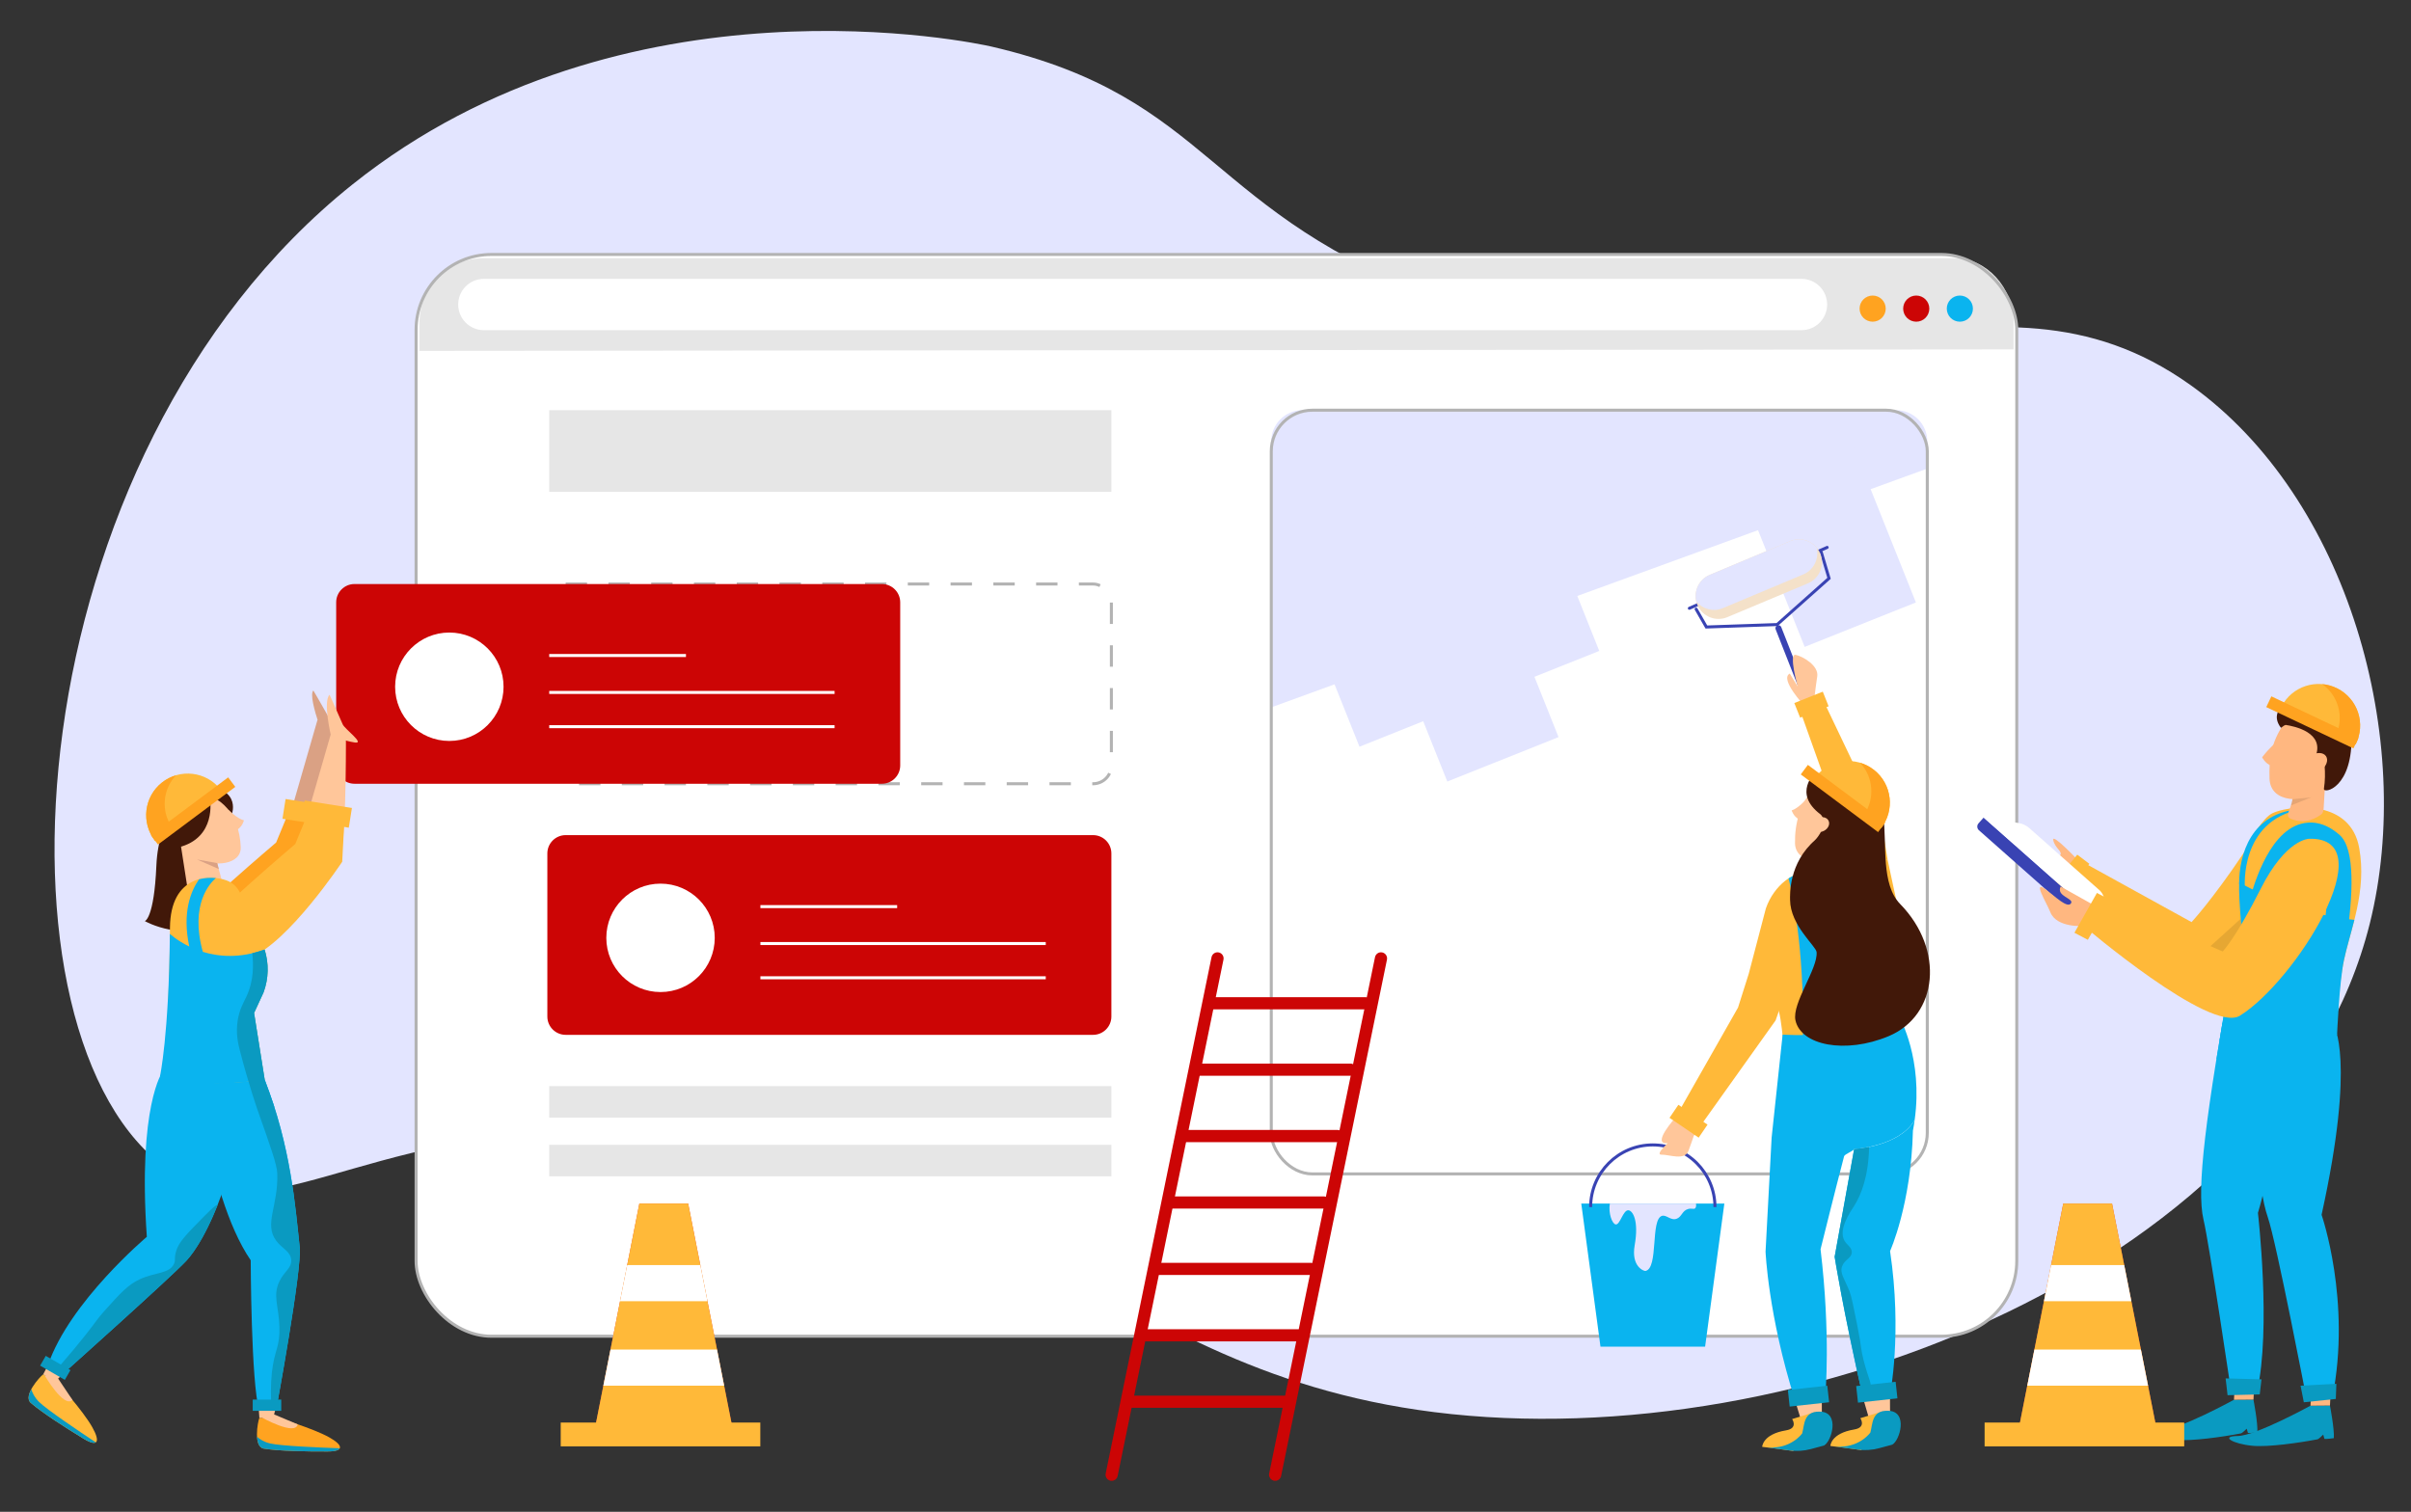 <?xml version="1.0" encoding="UTF-8"?><svg id="Layer_1" xmlns="http://www.w3.org/2000/svg" xmlns:xlink="http://www.w3.org/1999/xlink" viewBox="0 0 800.5 502"><rect x="0" y="0" width="800.5" height="502" fill="#333333" stroke="none"/><defs><style>.cls-1{fill:#ffa320;}.cls-1,.cls-2,.cls-3,.cls-4,.cls-5,.cls-6,.cls-7,.cls-8,.cls-9,.cls-10,.cls-11,.cls-12,.cls-13,.cls-14,.cls-15,.cls-16,.cls-17,.cls-18,.cls-19,.cls-20{stroke-width:0px;}.cls-2{fill:url(#linear-gradient);}.cls-21{stroke:#fff;}.cls-21,.cls-22,.cls-23,.cls-24,.cls-9,.cls-25,.cls-26{fill:none;}.cls-21,.cls-22,.cls-23,.cls-24,.cls-25,.cls-26{stroke-miterlimit:10;}.cls-3{fill:#411809;}.cls-4{fill:#e6e6e6;}.cls-5{fill:#e3e5ff;}.cls-6{fill:#ffc69a;}.cls-22{stroke-dasharray:0 0 7.1 7.1;}.cls-22,.cls-24{stroke:#b3b3b3;}.cls-23,.cls-25,.cls-26{stroke:#3943b3;}.cls-8{fill:#ffb780;}.cls-27{clip-path:url(#clippath-1);}.cls-10{fill:#fff;}.cls-11{fill:#0a9ac1;}.cls-12{fill:url(#linear-gradient-2);}.cls-13{fill:#ffb939;}.cls-14{fill:#daa184;}.cls-15{fill:url(#linear-gradient-3);}.cls-28{opacity:.1;}.cls-29{clip-path:url(#clippath);}.cls-16{fill:#3943b3;}.cls-17{fill:#f4e1c9;}.cls-25{stroke-width:2px;}.cls-25,.cls-26{stroke-linecap:round;}.cls-18{fill:#0ab4ef;}.cls-19{fill:#eb4334;}.cls-20{fill:#cc0505;}</style><clipPath id="clippath"><polygon class="cls-21" points="-2117 -573.5 -1515 -569.5 -1515 -7.84 -2117 -7.84 -2117 -573.5"/></clipPath><linearGradient id="linear-gradient" x1="-1816" y1="-320.94" x2="-1816" y2="-645.39" gradientUnits="userSpaceOnUse"><stop offset=".52" stop-color="#cc0505"/><stop offset="1" stop-color="#830e0e"/></linearGradient><linearGradient id="linear-gradient-2" x1="-1816" y1="-449.38" x2="-1816" y2="-746.38" gradientUnits="userSpaceOnUse"><stop offset="0" stop-color="#d63535"/><stop offset=".46" stop-color="#d53333"/><stop offset=".62" stop-color="#d42c2c"/><stop offset=".74" stop-color="#d12020"/><stop offset=".83" stop-color="#ce0f0f"/><stop offset=".88" stop-color="#cc0505"/></linearGradient><clipPath id="clippath-1"><rect class="cls-9" x="-2364.5" y="-999" width="1920" height="1080"/></clipPath><linearGradient id="linear-gradient-3" x1="-1404.5" y1="-601.27" x2="-1404.5" y2="256.22" gradientUnits="userSpaceOnUse"><stop offset=".52" stop-color="#cc0505"/><stop offset="1" stop-color="#830e0e"/></linearGradient></defs><path class="cls-5" d="m117.05,61.23C207.4-10.92,324.34,14.34,329.21,15.47c73.89,17.17,70.57,55.68,151.15,84.59,117.6,42.18,179.39-20.23,246.83,27.73,52.71,37.49,74.79,118.16,59.63,178.88-28.04,112.32-188.81,177.56-310.62,162.24-116.3-14.62-146.95-96.36-275.95-94.29-83.42,1.34-111.89,36.19-144.21,13.87C-6.04,345.64,3.9,151.6,117.05,61.23Z"/><rect class="cls-10" x="138.15" y="84.5" width="531.46" height="359.21" rx="25.03" ry="25.03"/><path class="cls-4" d="m649.12,85.73H162.05c-12.69-.49-23.17,8.18-22.79,22.84v7.94l529.29-.49v-9.05c0-11.25-8.87-21.24-19.43-21.24Z"/><path class="cls-20" d="m187.81,277.31h175.11c3.36,0,6.08,2.73,6.08,6.08v54.16c0,3.36-2.73,6.08-6.08,6.08h-175.11c-3.36,0-6.08-2.73-6.08-6.08v-54.16c0-3.36,2.73-6.08,6.08-6.08Z"/><path class="cls-10" d="m237.31,311.42c0,9.94-8.06,18-18,18s-18-8.06-18-18,8.06-18,18-18,18,8.06,18,18Z"/><line class="cls-21" x1="252.47" y1="313.31" x2="347.21" y2="313.31"/><line class="cls-21" x1="252.47" y1="301.05" x2="297.87" y2="301.05"/><line class="cls-21" x1="252.47" y1="324.68" x2="347.21" y2="324.68"/><path class="cls-5" d="m639.89,155.59v-9.06c0-5.7-4.62-10.32-10.32-10.32h-197.16c-5.7,0-10.32,4.62-10.32,10.32v88.35l217.81-79.29Z"/><rect class="cls-5" x="477" y="142.24" width="39.77" height="84.26" transform="translate(-32.94 197.56) rotate(-21.78)"/><rect class="cls-24" x="422.09" y="136.21" width="217.81" height="253.6" rx="13.64" ry="13.64"/><rect class="cls-5" x="463.48" y="170.86" width="39.77" height="84.26" transform="translate(-44.52 194.58) rotate(-21.78)"/><rect class="cls-5" x="442.58" y="202.19" width="39.77" height="39.77" transform="translate(-49.39 187.48) rotate(-21.78)"/><rect class="cls-5" x="587.26" y="152.8" width="39.77" height="56.61" transform="translate(-23.85 238.24) rotate(-21.78)"/><rect class="cls-4" x="182.35" y="136.21" width="186.65" height="27.11"/><rect class="cls-4" x="182.35" y="360.66" width="186.65" height="10.46"/><rect class="cls-4" x="182.35" y="380.15" width="186.65" height="10.46"/><rect class="cls-22" x="181.73" y="193.93" width="187.27" height="66.32" rx="6.08" ry="6.08"/><circle class="cls-1" cx="621.76" cy="102.48" r="4.34"/><circle class="cls-20" cx="636.23" cy="102.48" r="4.34"/><circle class="cls-18" cx="650.71" cy="102.48" r="4.34"/><path class="cls-10" d="m598.13,109.64H160.65c-4.71,0-8.52-3.82-8.52-8.52h0c0-4.71,3.82-8.52,8.52-8.52h437.48c4.71,0,8.52,3.82,8.52,8.52h0c0,4.71-3.82,8.52-8.52,8.52Z"/><rect class="cls-24" x="138.15" y="84.5" width="531.46" height="359.21" rx="25.03" ry="25.03"/><path class="cls-20" d="m117.7,193.93h175.11c3.36,0,6.08,2.73,6.08,6.08v54.16c0,3.36-2.73,6.08-6.08,6.08H117.7c-3.36,0-6.08-2.73-6.08-6.08v-54.16c0-3.36,2.73-6.08,6.08-6.08Z"/><path class="cls-10" d="m167.19,228.04c0,9.94-8.06,18-18,18s-18-8.06-18-18,8.06-18,18-18,18,8.06,18,18Z"/><line class="cls-21" x1="182.35" y1="229.93" x2="277.1" y2="229.93"/><line class="cls-21" x1="182.35" y1="217.67" x2="227.75" y2="217.67"/><line class="cls-21" x1="182.35" y1="241.3" x2="277.1" y2="241.3"/><path class="cls-1" d="m91.76,470.72s11.74,3.34,17.51,6.54c4.62,2.57,5.2,4.71-.51,4.72-7.29.02-15.96-.14-21.17-.95-3.52-.55-2.06-8.82-1.46-10.23l5.64-.08Z"/><polygon class="cls-6" points="90.73 470.73 91.92 466.16 85.84 466.88 86.12 470.8 90.73 470.73"/><path class="cls-11" d="m112.81,480.91c-6.34-.22-19.63-.77-23.1-1.6-2.05-.49-3.44-1.38-4.37-2.23.12,1.98.7,3.71,2.25,3.95,5.21.81,13.88.97,21.17.95,2.47,0,3.76-.41,4.06-1.07Z"/><path class="cls-14" d="m63.95,311.45s-1.46-6.92,10.85-16.12c12.31-9.2,18.95-15.88,18.95-15.88l11.66-40.4,4.05,1.91s.25,31.7-1.52,41.12c-1.78,9.41-40.79,50.23-43.99,29.36Z"/><path class="cls-1" d="m95.93,269.49l13.24,1.93-.5,11.06s-19.35,30.2-31.96,34.97c-12.6,4.77-20.16-2.59-17.08-7.85,3.09-5.26,32.05-29.83,32.05-29.83l4.24-10.28Z"/><rect class="cls-13" x="98.83" y="261.9" width="6.63" height="15.87" transform="translate(384.6 211.01) rotate(98.97)"/><path class="cls-14" d="m109.45,250.16s-7.65-18.72-5.41-20.87c0,0,7.15,12.06,9.32,17.15"/><path class="cls-13" d="m19.19,459.25s8.26,8.99,11.49,14.74c2.59,4.61,1.97,6.73-2.91,3.75-6.23-3.8-13.53-8.47-17.54-11.89-2.71-2.31,2.87-8.59,4.11-9.49l4.85,2.88Z"/><polygon class="cls-6" points="18.31 458.72 21.71 455.46 16.16 452.89 14.34 456.37 18.31 458.72"/><path class="cls-18" d="m87.9,358.59l-24.12-13.45s4.05,50.86,19.46,73.34c0,0,.12,40.92,2.81,49.75l5.64-.14s8.62-46.55,7.82-53.97c-1.48-13.64-2.91-33.31-11.6-55.53Z"/><path class="cls-3" d="m62.34,264.92s-9.65,4.74-10.42,22.5c-.77,17.77-3.84,18.43-3.84,18.43,0,0,13.06,7.6,27.67,0l-13.4-40.93Z"/><path class="cls-6" d="m73.99,266.58c3.87,3.55,5.74,9.28,5.94,14.71.21,5.89-8.83,6.69-13.96,3.83-4.55-2.54-7.78-8.23-6.91-13.08,1.13-6.29,9.76-10.19,14.94-5.45Z"/><path class="cls-6" d="m68.71,273.81l-9.51,1.48,3.57,23c.51,3.29,3.6,5.55,6.89,5.04h0c3.54-.55,5.83-4.05,4.9-7.52l-5.86-22Z"/><path class="cls-3" d="m69.72,265.37s2.36,12.87-10.52,16.02c-8.99,2.2-8.74-20.18,3.95-20.64,17.84-.65,13.82,9.6,13.82,9.6,0,0-4.3-6.28-7.25-4.98Z"/><polygon class="cls-14" points="72.64 288.57 65.42 285.4 72.14 286.61 72.64 288.57"/><path class="cls-18" d="m83.35,348.04l-29.37,7.81s-8.26,11.21-5.23,54.85c0,0-25.65,21.57-32.81,42.56l4.75,3.11s36.12-32.27,41.19-37.74c6.09-6.57,17.87-28.42,21.47-70.59Z"/><path class="cls-13" d="m80.25,298.05c-.61-2.63-2.49-4.78-5.02-5.7-5.43-1.99-18.67-2.1-18.8,15.78-.24,35.17-2.45,47.72-2.45,47.72,0,0,7.05,6.14,33.92,2.74l-3.54-22.22,3.14-6.82c2.02-5.41,1.81-11.41-.56-16.67l-6.69-14.82Z"/><path class="cls-6" d="m69.33,312.86s-1.46-6.91,10.85-16.12c12.31-9.2,18.95-15.88,18.95-15.88l11.66-40.4,4.05,1.91s.25,31.7-1.52,41.12c-1.78,9.41-40.79,50.23-43.99,29.36Z"/><path class="cls-6" d="m109.87,244.24s-2.69-11.38-.45-13.54c0,0,2.19,4.73,4.36,9.82.68,1.59,7.57,6.56,4.01,6.03-3.56-.53-7.93-2.31-7.93-2.31Z"/><path class="cls-6" d="m75.74,268.78s2.92,3.05,5.25,3.62c0,0-.49,2.1-2.25,3.11l-3-6.73Z"/><path class="cls-11" d="m31.8,478.95c-5.28-3.5-16.32-10.92-18.85-13.45-1.49-1.49-2.2-2.98-2.56-4.19-.94,1.75-1.34,3.53-.15,4.55,4.01,3.42,11.32,8.09,17.54,11.89,2.11,1.29,3.42,1.62,4.02,1.21Z"/><path class="cls-6" d="m14.78,456.63s6.42,11.1,9.27,8.23l-4.75-7.1-4.53-1.13Z"/><path class="cls-6" d="m86.79,470.62s11.26,6.31,12.06,2.35l-7.87-3.31-4.19.97Z"/><path class="cls-13" d="m102.27,269.99l12.08,2.22-.73,13.95s-17.96,27.02-30.56,31.79c-12.6,4.77-20.16-2.59-17.08-7.85,3.09-5.26,32.05-29.83,32.05-29.83l4.24-10.28Z"/><rect class="cls-13" x="105.17" y="262.39" width="6.63" height="15.87" transform="translate(392.42 205.32) rotate(98.97)"/><path class="cls-18" d="m87.9,358.59l3.15,8.87-20.29,22.38,1.91-30.23s6.46.2,15.24-1.02Z"/><path class="cls-11" d="m64.35,407.39c-4.14,4.26-5.45,6.2-6.04,8.7-.48,2.05.04,2.31-.53,3.55-1.56,3.38-5.98,2.68-11.36,5.15-3.94,1.81-6.53,4.7-11.72,10.48-2.58,2.87-2.35,3.04-6.57,8.35-5.01,6.3-8.05,9.48-9.48,11.42l2.05,1.34s36.12-32.27,41.19-37.74c2.73-2.94,6.61-8.98,10.37-18.52-.69-.15-3.14,2.36-7.91,7.28Z"/><rect class="cls-11" x="83.92" y="464.74" width="9.47" height="3.74" transform="translate(177.3 933.22) rotate(180)"/><rect class="cls-11" x="13.62" y="452.34" width="9.47" height="3.74" transform="translate(-192.85 856.75) rotate(-150)"/><path class="cls-13" d="m51.51,279.24l21.67-17.12c-4.73-5.99-13.41-7-19.4-2.28-5.99,4.73-7,13.41-2.28,19.4"/><path class="cls-1" d="m58.44,257.44c-1.64.48-3.23,1.27-4.65,2.4-5.99,4.73-7,13.41-2.28,19.4l5.64-4.46c-3.76-5.39-3.16-12.64,1.29-17.34Z"/><rect class="cls-1" x="48.1" y="267.3" width="32.03" height="3.95" transform="translate(-148.29 91.78) rotate(-36.72)"/><path class="cls-18" d="m87.49,329.55c1.71-4.6,1.81-9.61.35-14.24-8.19,2.98-15.18,2.39-20.49.76-4.42-15.88,2.52-22.97,4.34-24.5-1.74-.19-3.69-.1-5.61.41-2.78,3.98-5.64,11.13-3.24,22.32-4.12-2-6.44-4.21-6.44-4.21h0c-.31,33.68-3.28,47.31-3.28,47.31,0,0,7.9,4.59,34.77,1.2l-3.54-22.22,3.14-6.82Z"/><path class="cls-11" d="m99.5,414.12c-1.48-13.64-2.91-33.31-11.6-55.53l-3.54-22.22,3.14-6.82c1.71-4.6,1.81-9.61.35-14.24-1.4.51-2.75.88-4.08,1.19.38,3.94.57,9.09-2.01,14.54-.88,1.87-2.26,4.12-2.84,7.81-.69,4.37.18,7.87.71,9.94,3.03,11.76,6.04,20.24,6.04,20.24,4.19,11.82,6.28,17.73,6.39,20.6.4,10.76-4.51,16.81-.35,22.37,1.99,2.67,4.79,3.51,4.97,6.39.17,2.74-2.25,3.67-3.91,7.1-2.26,4.68-.25,8.08,0,14.92.25,6.94-1.66,7.77-2.49,15.27-.44,4.03-.43,8.53-.06,12.44l1.48-.04s8.62-46.55,7.82-53.97Z"/><polygon class="cls-19" points="243.6 476.18 197.16 476.18 212.28 399.65 228.48 399.65 243.6 476.18"/><rect class="cls-13" x="186.17" y="472.37" width="66.27" height="7.91"/><polygon class="cls-13" points="243.6 476.18 197.16 476.18 212.28 399.65 228.48 399.65 243.6 476.18"/><polygon class="cls-10" points="205.87 432.08 234.88 432.08 232.52 420.09 208.24 420.09 205.87 432.08"/><polygon class="cls-10" points="200.33 460.12 240.42 460.12 238.06 448.14 202.7 448.14 200.33 460.12"/><path class="cls-11" d="m741.73,464.8s-18.18,10-24.17,10.07c-5.98.07-1.55,2.64,4.96,3.25,5.16.48,15.49-.99,21.52-2.15.46-.09,1.91-1.56,1.91-1.56l.41,1.42c.56.12,3.12-.25,3.12-.25.22-3.05-1.29-10.82-1.29-10.82l-6.47.04Z"/><polygon class="cls-8" points="741.73 464.8 741.97 459.94 748.42 460.26 748.2 464.75 741.73 464.8"/><path class="cls-18" d="m741.51,319.12l21.53,3.68s-6.56,57.54-13.36,79.96c0,0,4.46,38.55-.31,59.39l-8.53.41s-7.26-49.29-9.24-57.61c-2.37-9.99.57-34.1,9.91-85.83Z"/><polygon class="cls-11" points="738.95 457.71 739.6 463.29 750.28 463.03 750.86 458.02 738.95 457.71"/><path class="cls-11" d="m767.13,466.77s-18.18,10-24.17,10.07c-5.98.07-1.55,2.64,4.96,3.25,5.16.48,15.49-.99,21.52-2.15.46-.09,1.91-1.56,1.91-1.56l.41,1.42c.56.12,3.12-.25,3.12-.25.22-3.05-1.29-10.82-1.29-10.82l-6.47.04Z"/><polygon class="cls-8" points="767.13 466.77 767.37 461.91 773.82 462.23 773.6 466.72 767.13 466.77"/><path class="cls-18" d="m751.96,322.52l22.82,17.78s7.5,11.08-3.97,63.09c0,0,9.95,28.63,3.59,60.6l-8.44,1.28s-10.2-53.02-13.01-61.09c-3.38-9.7-6.09-36.62-.99-81.67Z"/><polygon class="cls-11" points="763.83 460.13 764.92 465.64 775.54 464.53 775.72 459.49 763.83 460.13"/><polygon class="cls-18" points="750.29 339.95 737.9 339.62 735.92 351.52 753.86 382.29 750.29 339.95"/><path class="cls-13" d="m763.5,275.84s-8.47-7.64-18.78,7.73c-10.31,15.38-17.08,22.62-17.08,22.62l-39.18-21.6-4.09,8.32s35.29,40.37,46.51,37.66c11.21-2.72,57.92-52.17,32.61-54.74Z"/><path class="cls-8" d="m684.63,293.21s-18.98-14.61-9.94-12.04c4.1,1.17,7.71,4.28,9.15,2.99,1.41-1.26-1.6-2.42-2.12-5.22-.47-2.52,8.45,6.96,8.45,6.96l-5.56,7.31Z"/><g class="cls-28"><polygon class="cls-7" points="697.86 297.22 714.12 312.39 695.74 303.79 697.86 297.22"/></g><g class="cls-28"><polygon class="cls-7" points="726.38 321.01 745.97 303.26 745.97 307.95 736.17 323.63 726.38 321.01"/></g><polygon class="cls-13" points="682.2 292.93 686.23 295.97 693.71 286.84 689.69 283.8 682.2 292.93"/><path class="cls-13" d="m755.34,269.67c6.55-2.4,25.1-3.97,27.96,11.87,2.61,14.47-2.9,27.06-5.07,37.32-1.54,7.32-2.37,18.35-2.37,18.35,0,0-12.15,14.36-34.76,7.93l1.46-24.58,1.55-13.61c-1.25-15.46-.89-17.35,1.87-25.12,1.15-3.25,5.37-10.25,8.46-11.77.3-.15.6-.28.91-.39Z"/><path class="cls-18" d="m745.36,294.92l-1.93-1.45c0-9.89,4.06-23.53,19.96-24.76h.5c-20.46,3.96-18.54,25.96-18.54,26.21Z"/><path class="cls-8" d="m761.16,243.99l11.76-.07-1.42,24.53c-.04.72-.22,1.58-.87,2.04-4.81,3.45-8.92,1.77-8.92,1.77-3.97-.95-1.08-2.75-.51-7.22l-.05-21.05Z"/><path class="cls-8" d="m759.69,238.45c-5.7,7.17-6.36,13.48-6.17,20.03.24,8.31,11.3,8.41,18.34,4.04,6.24-3.88,9.18-11.01,7.64-17.8-2-8.79-13.65-14.01-19.8-6.27Z"/><g class="cls-28"><polygon class="cls-7" points="760.65 267.47 767.34 264.76 761.16 265.39 760.65 267.47"/></g><path class="cls-8" d="m755.9,246.37s-2.41,1.92-4.83,5.09c0,0,1.01,2.14,3.13,2.83l1.7-7.92Z"/><path class="cls-3" d="m780.74,243.44c-.44-11.33-20.13-11.22-22.5-9.37-4.58,3.58-.89,7.61-.89,7.61l.97-.72c.16-.08.34-.16.55-.24,2.9.43,13.04,2.51,9.94,10.49-.78,2.01.95,2.94,3.01,3.05.19,2.43.17,5.03-.23,7.63-.29,1.87,9.85-.05,9.14-18.46Z"/><path class="cls-16" d="m676.77,264.02h2.59v53.51h-4.21v-51.88c0-.9.73-1.63,1.63-1.63Z" transform="translate(10.66 605.22) rotate(-48.49)"/><path class="cls-10" d="m696.97,295.5c1.14,1.01,1.79,2.46,1.77,3.99l-.07,7.46-40.07-35.46,11.55,1.79c1.35.21,2.61.8,3.64,1.71l23.18,20.52Z"/><path class="cls-8" d="m765.16,255.83c.91,1.37,3.24,1.42,5.21.12,1.97-1.3,2.83-3.47,1.92-4.84-.91-1.37-3.24-1.42-5.21-.12-1.97,1.3-2.83,3.47-1.92,4.84Z"/><path class="cls-18" d="m775.96,343.55s.72-17.37,2.27-24.69c.87-4.11,2.26-8.59,3.47-13.41-14.6-1.33-28.63-7.29-38.25-12.35-.11,3.16.12,7.27.66,13.84l-3,13.6-4.17,24.92c22.61,6.43,39.03-1.91,39.03-1.91Z"/><path class="cls-18" d="m768.74,359.32l-7.62-2.07c9.83-36.24,14.62-70.15,10.46-74.06-2.72-2.44-4.47-2.32-5.56-2.01-5.76,1.6-11.33,14.16-13.12,19.99l-5.98-2.32c.69-2.25,5.52-22.09,16.98-25.28,3.05-.85,7.78-.89,12.95,3.74,10.25,9.19-2.26,60.41-8.12,82Z"/><path class="cls-13" d="m766.69,278.52s-7.7-.02-16.04,16.51c-8.34,16.53-12.68,20.92-12.68,20.92l-39.31-17.34-6.82,8.87s42.03,35.86,51.85,29.79c18.31-11.32,48.44-59.32,23.01-58.75Z"/><path class="cls-8" d="m691.84,307.48s-8.98.74-11.1-4.59c-1.35-3.4-6.14-10.96-1.41-7.47,2.97,2.2,7.04,6.28,8.26,4.57,1.19-1.67-5.02-2.32-3.42-5.61l10.55,5.91-2.88,7.19Z"/><polygon class="cls-13" points="688.75 309.73 693.21 312.08 700.68 298.85 696.22 296.51 688.75 309.73"/><path class="cls-13" d="m782.11,247.18l-24.62-12.51c3.46-6.8,11.77-9.51,18.57-6.05,6.8,3.46,9.51,11.77,6.05,18.57"/><path class="cls-1" d="m771.02,227.17c1.71.15,3.41.61,5.04,1.44,6.8,3.46,9.51,11.77,6.05,18.57l-6.41-3.26c2.62-6.03.6-13.02-4.68-16.75Z"/><rect class="cls-1" x="765.81" y="223.88" width="3.95" height="32.03" transform="translate(222.14 830.92) rotate(-64.64)"/><polygon class="cls-19" points="716.36 476.18 669.92 476.18 685.04 399.65 701.24 399.65 716.36 476.18"/><rect class="cls-13" x="658.93" y="472.37" width="66.27" height="7.91"/><polygon class="cls-13" points="716.36 476.18 669.92 476.18 685.04 399.65 701.24 399.65 716.36 476.18"/><polygon class="cls-10" points="678.64 432.08 707.65 432.08 705.28 420.09 681 420.09 678.64 432.08"/><polygon class="cls-10" points="673.1 460.12 713.19 460.12 710.82 448.14 675.46 448.14 673.1 460.12"/><path class="cls-20" d="m369.1,491.72c.94,0,1.78-.66,1.98-1.62l35.14-171.45c.22-1.09-.48-2.16-1.58-2.39-1.09-.23-2.16.48-2.39,1.58l-35.14,171.45c-.22,1.09.48,2.16,1.58,2.39.14.03.27.04.41.04Z"/><path class="cls-20" d="m402.6,335.16h50.71c1.12,0,2.02-.91,2.02-2.02s-.91-2.02-2.02-2.02h-50.71c-1.12,0-2.02.91-2.02,2.02s.91,2.02,2.02,2.02Z"/><path class="cls-20" d="m397.65,357.21h50.71c1.12,0,2.02-.91,2.02-2.02s-.91-2.02-2.02-2.02h-50.71c-1.12,0-2.02.91-2.02,2.02s.91,2.02,2.02,2.02Z"/><path class="cls-20" d="m393.4,379.26h50.71c1.12,0,2.02-.91,2.02-2.02s-.91-2.02-2.02-2.02h-50.71c-1.12,0-2.02.91-2.02,2.02s.91,2.02,2.02,2.02Z"/><path class="cls-20" d="m388.81,401.32h50.71c1.12,0,2.02-.91,2.02-2.02s-.91-2.02-2.02-2.02h-50.71c-1.12,0-2.02.91-2.02,2.02s.91,2.02,2.02,2.02Z"/><path class="cls-20" d="m384.48,423.37h50.71c1.12,0,2.02-.91,2.02-2.02s-.91-2.02-2.02-2.02h-50.71c-1.12,0-2.02.91-2.02,2.02s.91,2.02,2.02,2.02Z"/><path class="cls-20" d="m380.18,445.42h50.71c1.12,0,2.02-.91,2.02-2.02s-.91-2.02-2.02-2.02h-50.71c-1.12,0-2.02.91-2.02,2.02s.91,2.02,2.02,2.02Z"/><path class="cls-20" d="m375.8,467.47h50.71c1.12,0,2.02-.91,2.02-2.02s-.91-2.02-2.02-2.02h-50.71c-1.12,0-2.02.91-2.02,2.02s.91,2.02,2.02,2.02Z"/><path class="cls-20" d="m423.38,491.72c.94,0,1.78-.66,1.98-1.62l35.14-171.45c.22-1.09-.48-2.16-1.58-2.39-1.09-.23-2.16.48-2.39,1.58l-35.14,171.45c-.22,1.09.48,2.16,1.58,2.39.14.03.27.04.41.04Z"/><line class="cls-25" x1="590.48" y1="208.61" x2="600.87" y2="235.02"/><polyline class="cls-26" points="563.15 202.27 566.55 208.2 590.04 207.39 607.28 192.04 604.7 183.39"/><line class="cls-26" x1="606.65" y1="181.77" x2="560.9" y2="201.99"/><path class="cls-17" d="m600.27,193.71l-26.75,11.22c-3.86,1.62-8.34-.21-9.96-4.07h0c-1.62-3.86.21-8.34,4.07-9.96l26.75-11.22c3.86-1.62,8.34.21,9.96,4.07h0c1.62,3.86-.21,8.34-4.07,9.96Z"/><path class="cls-5" d="m572,201.95l26.75-11.22c3.5-1.47,5.3-5.29,4.41-8.86-2.08-2.5-5.62-3.51-8.77-2.18l-26.75,11.22c-3.5,1.47-5.3,5.29-4.41,8.86,2.08,2.5,5.62,3.5,8.77,2.18Z"/><polygon class="cls-18" points="566.13 447.16 531.39 447.16 525.01 399.65 572.52 399.65 566.13 447.16"/><path class="cls-23" d="m528.12,400.82c0-11.4,9.24-20.64,20.64-20.64s20.64,9.24,20.64,20.64"/><path class="cls-5" d="m562.83,401.21c.32-.31.37-.89.27-1.56h-28.6c-.55,3.24.79,6.78,1.95,6.93,1.44.2,2.44-4.82,4.2-4.7,1.48.1,3.53,3.5,2.1,11.59-1.26,7.14,3.09,8.65,3.57,8.56,4.45-.84,1.56-17.16,5.51-18.3,1.49-.43,2.97,1.76,4.96.92,1.64-.69,1.72-2.64,3.7-3.19,1.21-.34,1.87.21,2.35-.25Z"/><path class="cls-13" d="m592.85,356.92l22.35,3.97,16.82-8.71s-1.68-11.88-1.59-15.2c.23-7.97,4.07-25.91-1.6-38.71-4.17-9.41-11.93-5.13-21.75-2.03l-11.05,1.21s-17.72-10.71-5.34,38.66c1.41,5.62,2.15,20.81,2.15,20.81Z"/><path class="cls-6" d="m602.09,262.07c-4.39,4.49-6.24,11.46-6.11,17.95.14,7.05,10.99,7.4,16.92,3.64,5.26-3.33,8.74-10.34,7.38-16.07-1.76-7.43-12.33-11.51-18.19-5.52Z"/><path class="cls-6" d="m599.8,265.29s-2.68,3.13-4.93,3.82c0,0,.6,2.02,2.37,2.91l2.56-6.74Z"/><path class="cls-13" d="m586.31,301.62l-5.69,21.72-3.56,11.23-21.7,38.18,6.78,4.53,27.4-38.45,4.2-11.95,16.29-31.7c1.31-3.72-6.64-3.58-10.35-4.88-3.72-1.31-10.69,3.57-13.37,11.33Z"/><path class="cls-6" d="m556.28,371.12s-8.22,9.08-2.59,8.47c3.94-.43,1.09-1,1.09-1,0,0-5.61,4.92-3.13,4.83,2.47-.09,7.68,2.11,8.95-1.27,1.53-4.09,2.25-6.49,2.25-6.49l-6.56-4.53Z"/><rect class="cls-13" x="557.98" y="366.4" width="5.23" height="11.71" transform="translate(-62.63 626.08) rotate(-55.74)"/><polygon class="cls-13" points="611.64 275.07 596.88 233.71 604.34 230.42 624.67 273.04 626.74 285.54 613.19 286.75 611.64 275.07"/><path class="cls-13" d="m624.47,315.57c-3.89.64-7.56-1.99-8.21-5.88l-3.07-22.95,13.54-1.2,4.31,20.05c.64,3.89-2.69,9.33-6.58,9.97Z"/><path class="cls-6" d="m599.16,234.43s-8.46-8.99-4.91-10.76l2.62,4.29s-3.09-11.02-.67-10.51c2.42.52,7.71,3.59,7.16,7.16-.65,4.26-1.01,7.81-1.01,7.81l-3.2,2Z"/><rect class="cls-13" x="598.88" y="228.91" width="5.23" height="10.18" transform="translate(595.56 -411.39) rotate(68.22)"/><polygon class="cls-6" points="600.4 280.25 601.43 303.5 614.16 299.44 608.16 278.2 600.4 280.25"/><path class="cls-18" d="m604.47,346.56c.67-26.67-2.74-47.76-4.88-56.29-1.55-.5-3.64.05-5.75,1.41,2.02,7.97,5.42,27.19,4.72,54.73l5.92.15Z"/><path class="cls-18" d="m635.71,371.87c2.82-20.23-4.97-33.92-4.97-33.92-13.09,7.27-38.87,5.6-38.87,5.6l-3.65,34.18-2.02,37.87s.86,21.19,9.77,49.36l10.08-1.62s1.83-19.99-1.59-48.51c0,0,5.06-20.39,7.82-30.89.18-.69,3.17-1.79,3.33-2.38,0,0,15.03-.8,20.1-9.69Z"/><path class="cls-18" d="m618.69,464.65l8.82-1.3s4.12-20.66.03-47.91c0,0,7-15.48,7.59-40,.24-1.21.42-2.39.58-3.55-5.06,8.89-20.1,9.69-20.1,9.69l-6.47,35.76s2.66,17.18,9.55,47.32Z"/><path class="cls-11" d="m620.6,380.85c-2.89.6-4.99.71-4.99.71l-6.47,35.76s2.63,16.99,9.43,46.8c1.03-.68,1.87-1.5,2.31-2.5.89-2.06-.46-3.38-2.13-9.94-1.04-4.1-.49-3.49-2.13-11.72-1.26-6.32-1.89-9.47-2.49-11.01-1.68-4.33-3.38-6.16-2.49-8.52.85-2.26,3.17-2.64,3.2-4.62.02-1.67-1.63-2.34-2.49-3.91-2.03-3.72,2.03-9.54,3.2-11.36,2.42-3.78,4.79-9.79,5.05-19.69Z"/><polygon class="cls-6" points="595.97 464.97 597.87 471.17 604.9 470.64 604.87 463.63 595.97 464.97"/><path class="cls-13" d="m585.08,480.43s.08-4.17,7.92-5.47c4.14-.69,2.02-3.75,2.02-3.75l7.73-2.38-7.36,12.97-10.3-1.37Z"/><path class="cls-11" d="m603.97,468.74c-5.21-.02-4.83,4.42-5.61,7.23h0s-3.67,5.28-11.51,4.66c1.87.25,4.87.67,7.24.99,2.4.33,4.83.18,7.17-.45l4.37-1.18c2.54-1.39,5.31-10.98-1.23-11.25-.14,0-.29,0-.43,0Z"/><path class="cls-1" d="m585.58,480.49c.45.07.86.11,1.28.14-1.57-.21-2.35-.31-1.28-.14Z"/><polygon class="cls-6" points="618.69 464.65 620.51 470.88 627.54 470.35 627.51 463.35 618.69 464.65"/><path class="cls-13" d="m607.72,480.14s.08-4.17,7.92-5.47c4.14-.69,2.02-3.75,2.02-3.75l7.73-2.38-7.36,12.97-10.3-1.37Z"/><path class="cls-11" d="m626.61,468.45c-5.21-.02-4.83,4.42-5.61,7.23h0s-3.67,5.28-11.51,4.66c1.87.25,4.87.67,7.24,1,2.4.33,4.83.18,7.17-.45l4.37-1.18c2.54-1.39,5.31-10.98-1.23-11.25-.14,0-.29,0-.43,0Z"/><path class="cls-1" d="m608.21,480.21c.45.07.86.11,1.28.14-1.57-.21-2.35-.31-1.28-.14Z"/><rect class="cls-11" x="593.85" y="460.86" width="13.17" height="5.54" transform="translate(-46.68 67.75) rotate(-6.22)"/><rect class="cls-11" x="616.53" y="459.56" width="13.17" height="5.54" transform="translate(-46.4 70.2) rotate(-6.22)"/><path class="cls-10" d="m600.19,288.84l-.21,3.9s5.14,1.79,8.36.84c3.22-.95,4.33-3.96,4.33-3.96l-1.07-2.9s-2.9,4.56-11.4,2.12Z"/><path class="cls-3" d="m602.67,256.57s-7.54,6.81,1.71,13.8c0,0,3.42,2.49-1.63,8.54-1.03,1.24-1.04,3.04.01,4.27,3.07,3.61,9.79,8.89,16.95-2.26,3.32-5.17,3.76-11.23.99-14.82-2.65-3.43-5.08-5.37-9.18-6.79-3.72-1.29-5.67-.84-8.84-2.75Z"/><path class="cls-3" d="m602.71,278.9c-8.9,7.7-8.38,18.26-8.37,19.92.08,8.49,8.61,15.32,8.8,17.32.52,5.46-8.26,16.98-7.01,22.69,1.81,8.26,16.51,11.26,30.91,5.25,16.47-6.88,18.6-28.79,3.89-43.85-6.5-6.66-4.38-19.73-5.62-29.25-.75-5.75-2.44.33-5.21-3.93-4.15-6.36-14.36-8.53-15.95-6.59-1.49,1.82,5.02,6.55,3.59,12.09-.72,2.77-1.61,3.39-5.03,6.36Z"/><path class="cls-6" d="m607.1,272.49c.59,1.14-.08,2.66-1.49,3.39-1.41.73-3.04.4-3.63-.75-.59-1.14.08-2.66,1.49-3.39,1.41-.73,3.04-.4,3.63.75Z"/><path class="cls-13" d="m624.49,275.07l-21.67-17.12c4.73-5.99,13.41-7,19.4-2.28,5.99,4.73,7,13.41,2.28,19.4"/><path class="cls-1" d="m617.56,253.27c1.64.48,3.23,1.27,4.65,2.4,5.99,4.73,7,13.41,2.28,19.4l-5.64-4.46c3.76-5.39,3.16-12.64-1.29-17.34Z"/><rect class="cls-1" x="609.91" y="249.1" width="3.95" height="32.03" transform="translate(33.49 597) rotate(-53.27)"/><g class="cls-29"><path class="cls-2" d="m-3032.75-132.76c169.87-105.56,358.89-187.74,561.81-244.25,209.93-58.46,430.28-88.1,654.94-88.1s445.01,29.64,654.94,88.1c202.92,56.51,391.94,138.69,561.81,244.25C-431.01-28.21-286.15,96.39-168.69,237.57-52.1,377.71,34.4,530.57,88.53,692.08V-569h-3809.06V692.08c54.13-161.51,140.63-314.37,257.22-454.52,117.46-141.18,262.32-265.77,430.56-370.32Z"/><path class="cls-12" d="m88.63,705.15C-134.21,18.47-917.42-461.11-1816-461.11S-3497.79,18.47-3720.63,705.15l-1.9,5.86v5.52C-3504.66,45.14-2733.68-451.11-1816-451.11S-127.34,45.14,90.53,716.53v-5.52l-1.9-5.86Z"/></g><polygon class="cls-21" points="-2117 -573.5 -1515 -569.5 -1515 -7.84 -2117 -7.84 -2117 -573.5"/><g class="cls-27"><path class="cls-15" d="m-1404.5-172.52c-1622.1,0-2984.89-877.18-3370-2063.93V340H1965.5v-2576.45C1580.39-1049.7,217.6-172.52-1404.5-172.52Z"/></g></svg>